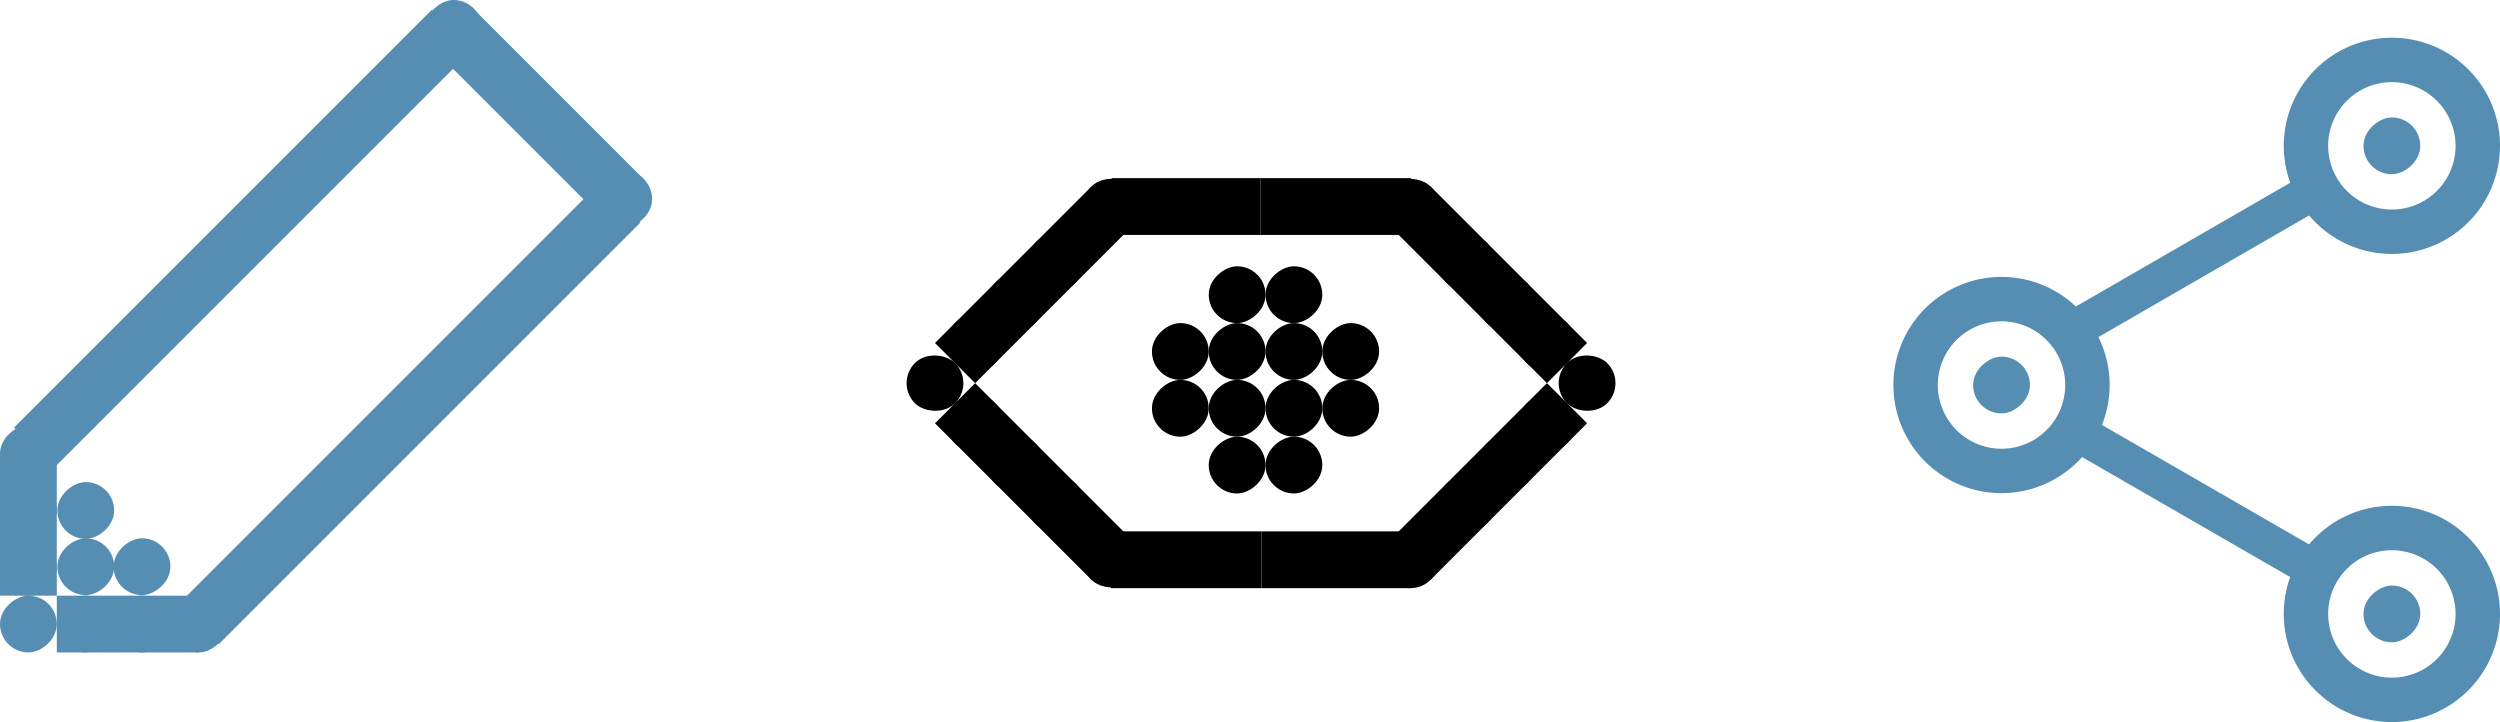 <svg xmlns="http://www.w3.org/2000/svg" viewBox="0 0 168.832 48.762">
  <defs>
    <style>
      .cls-1 {
        fill: #568db3;
      }
    </style>
  </defs>
  <g id="Calque_2" data-name="Calque 2">
    <g id="fond">
      <g>
        <g>
          <rect class="cls-1" y="40.227" width="3.835" height="3.835" rx="1.918" transform="translate(44.063 40.227) rotate(90)"/>
          <rect class="cls-1" x="3.874" y="36.353" width="3.835" height="3.835" rx="1.918" transform="translate(44.063 32.479) rotate(90)"/>
          <rect class="cls-1" x="7.671" y="36.353" width="3.835" height="3.835" rx="1.918" transform="translate(47.86 28.682) rotate(90)"/>
          <rect class="cls-1" x="3.874" y="32.556" width="3.835" height="3.835" rx="1.918" transform="translate(40.266 28.682) rotate(90)"/>
          <rect class="cls-1" x="3.835" y="40.227" width="3.835" height="3.835" rx="1.918" transform="translate(47.898 36.392) rotate(90)"/>
          <rect class="cls-1" x="7.671" y="40.227" width="3.835" height="3.835" rx="1.918" transform="translate(51.734 32.556) rotate(90)"/>
          <rect class="cls-1" x="11.506" y="40.227" width="3.835" height="3.835" rx="1.918" transform="translate(55.569 28.721) rotate(90)"/>
          <rect class="cls-1" y="36.392" width="3.835" height="3.835" rx="1.918" transform="translate(40.227 36.392) rotate(90)"/>
          <rect class="cls-1" y="32.556" width="3.835" height="3.835" rx="1.918" transform="translate(36.392 32.556) rotate(90)"/>
          <rect class="cls-1" y="28.721" width="3.835" height="3.835" rx="1.918" transform="translate(32.556 28.721) rotate(90)"/>
          <rect class="cls-1" x="28.709" width="3.835" height="3.835" rx="1.918" transform="translate(32.545 -28.709) rotate(90)"/>
          <rect class="cls-1" x="40.204" y="11.529" width="3.835" height="3.835" rx="1.918" transform="translate(55.568 -28.675) rotate(90)"/>
          <rect class="cls-1" x="7.521" y="25.989" width="40.281" height="3.835" transform="translate(-11.631 27.733) rotate(-45)"/>
          <rect class="cls-1" x="-2.877" y="33.515" width="9.589" height="3.835" transform="translate(-33.515 37.351) rotate(-90)"/>
          <rect class="cls-1" x="3.835" y="40.227" width="9.589" height="3.835"/>
          <rect class="cls-1" x="28.134" y="5.744" width="16.38" height="3.835" transform="translate(56.59 38.765) rotate(-135)"/>
          <rect class="cls-1" x="-3.545" y="14.213" width="39.897" height="3.835" transform="translate(-6.601 16.324) rotate(-45)"/>
        </g>
        <g>
          <rect x="81.629" y="29.491" width="3.835" height="3.835" rx="1.918" transform="translate(114.955 -52.138) rotate(90)"/>
          <rect x="85.464" y="29.491" width="3.835" height="3.835" rx="1.918" transform="translate(118.79 -55.974) rotate(90)"/>
          <rect x="77.793" y="25.655" width="3.835" height="3.835" rx="1.918" transform="translate(107.284 -52.138) rotate(90)"/>
          <rect x="81.629" y="25.655" width="3.835" height="3.835" rx="1.918" transform="translate(111.12 -55.974) rotate(90)"/>
          <rect x="85.464" y="25.655" width="3.835" height="3.835" rx="1.918" transform="translate(114.955 -59.809) rotate(90)"/>
          <rect x="89.3" y="25.655" width="3.835" height="3.835" rx="1.918" transform="translate(118.79 -63.645) rotate(90)"/>
          <rect x="77.793" y="21.82" width="3.835" height="3.835" rx="1.918" transform="translate(103.449 -55.974) rotate(90)"/>
          <rect x="81.629" y="21.82" width="3.835" height="3.835" rx="1.918" transform="translate(107.284 -59.809) rotate(90)"/>
          <rect x="85.464" y="21.82" width="3.835" height="3.835" rx="1.918" transform="translate(111.12 -63.645) rotate(90)"/>
          <rect x="89.3" y="21.82" width="3.835" height="3.835" rx="1.918" transform="translate(114.955 -67.48) rotate(90)"/>
          <rect x="81.629" y="17.984" width="3.835" height="3.835" rx="1.918" transform="translate(103.449 -63.645) rotate(90)"/>
          <rect x="85.464" y="17.984" width="3.835" height="3.835" rx="1.918" transform="translate(107.284 -67.48) rotate(90)"/>
          <rect x="61.224" y="23.957" width="3.835" height="3.835" rx="1.918" transform="translate(126.086 -0.477) rotate(135)"/>
          <path d="M65.854,26.669h0a1.918,1.918,0,0,1,1.918,1.918v0a1.918,1.918,0,0,1-1.918,1.918h0A1.918,1.918,0,0,1,63.936,28.587v0A1.918,1.918,0,0,1,65.854,26.669Z" transform="translate(132.634 2.236) rotate(135)"/>
          <path d="M68.566,29.381h0a1.918,1.918,0,0,1,1.918,1.918v0a1.918,1.918,0,0,1-1.918,1.918h0a1.918,1.918,0,0,1-1.918-1.918v0A1.918,1.918,0,0,1,68.566,29.381Z" transform="translate(139.181 4.948) rotate(135)"/>
          <rect x="69.36" y="32.094" width="3.835" height="3.835" rx="1.918" transform="translate(145.729 7.66) rotate(135)"/>
          <path d="M65.854,21.245h0a1.918,1.918,0,0,1,1.918,1.918v0a1.918,1.918,0,0,1-1.918,1.918h0a1.918,1.918,0,0,1-1.918-1.918v0A1.918,1.918,0,0,1,65.854,21.245Z" transform="translate(128.798 -7.024) rotate(135)"/>
          <path d="M68.566,18.533h0a1.918,1.918,0,0,1,1.918,1.918v0a1.918,1.918,0,0,1-1.918,1.918h0a1.918,1.918,0,0,1-1.918-1.918v0a1.918,1.918,0,0,1,1.918-1.918Z" transform="translate(131.51 -13.572) rotate(135)"/>
          <rect x="69.36" y="15.821" width="3.835" height="3.835" rx="1.918" transform="translate(134.222 -20.119) rotate(135)"/>
          <rect x="73.151" y="35.884" width="3.835" height="3.835" rx="1.918" transform="translate(154.88 11.45) rotate(135)"/>
          <rect x="73.151" y="12.03" width="3.835" height="3.835" rx="1.918" transform="translate(138.013 -29.271) rotate(135)"/>
          <rect x="75.02" y="35.884" width="10.165" height="3.835"/>
          <rect x="62.308" y="17.316" width="14.949" height="3.835" transform="translate(6.839 54.978) rotate(-45)"/>
          <rect x="62.308" y="30.599" width="14.949" height="3.835" transform="translate(43.432 -39.82) rotate(45)"/>
          <rect x="75.069" y="12.03" width="10.068" height="3.835"/>
          <rect x="105.263" y="23.957" width="3.835" height="3.835" rx="1.918" transform="translate(13.096 83.367) rotate(-45)"/>
          <path d="M104.469,21.245h0a1.918,1.918,0,0,1,1.918,1.918v0a1.918,1.918,0,0,1-1.918,1.918h0a1.918,1.918,0,0,1-1.918-1.918v0A1.918,1.918,0,0,1,104.469,21.245Z" transform="translate(14.219 80.655) rotate(-45)"/>
          <rect x="99.839" y="18.533" width="3.835" height="3.835" rx="1.918" transform="translate(15.343 77.943) rotate(-45)"/>
          <rect x="97.127" y="15.821" width="3.835" height="3.835" rx="1.918" transform="translate(16.466 75.231) rotate(-45)"/>
          <path d="M104.469,26.669h0a1.918,1.918,0,0,1,1.918,1.918v0a1.918,1.918,0,0,1-1.918,1.918h0a1.918,1.918,0,0,1-1.918-1.918v0a1.918,1.918,0,0,1,1.918-1.918Z" transform="translate(10.384 82.243) rotate(-45)"/>
          <rect x="99.839" y="29.381" width="3.835" height="3.835" rx="1.918" transform="translate(7.672 81.12) rotate(-45)"/>
          <rect x="97.127" y="32.094" width="3.835" height="3.835" rx="1.918" transform="translate(4.96 79.996) rotate(-45)"/>
          <rect x="93.336" y="12.03" width="3.835" height="3.835" rx="1.918" transform="translate(18.036 71.44) rotate(-45)"/>
          <path d="M95.254,35.884h0a1.918,1.918,0,0,1,1.918,1.918v0a1.918,1.918,0,0,1-1.918,1.918h0a1.918,1.918,0,0,1-1.918-1.918v0a1.918,1.918,0,0,1,1.918-1.918Z" transform="translate(1.169 78.426) rotate(-45)"/>
          <rect x="85.137" y="12.03" width="10.165" height="3.835" transform="translate(180.439 27.896) rotate(180)"/>
          <rect x="93.064" y="30.599" width="14.949" height="3.835" transform="translate(194.624 -15.583) rotate(135)"/>
          <rect x="93.064" y="17.316" width="14.949" height="3.835" transform="translate(158.031 103.926) rotate(-135)"/>
          <rect x="85.185" y="35.884" width="10.068" height="3.835" transform="translate(180.439 75.604) rotate(180)"/>
        </g>
        <g>
          <rect class="cls-1" x="159.613" y="39.543" width="3.835" height="3.835" rx="1.918" transform="translate(202.991 -120.07) rotate(90)"/>
          <rect class="cls-1" x="159.613" y="7.932" width="3.835" height="3.835" rx="1.918" transform="translate(171.38 -151.681) rotate(90)"/>
          <rect class="cls-1" x="133.25" y="24.084" width="3.835" height="3.835" rx="1.918" transform="translate(161.17 -109.166) rotate(90)"/>
          <g>
            <rect class="cls-1" x="138.658" y="16.344" width="18.831" height="2.549" transform="translate(11.029 76.397) rotate(-30)"/>
            <rect class="cls-1" x="138.66" y="32.426" width="18.826" height="2.549" transform="translate(36.636 -69.465) rotate(29.971)"/>
            <path class="cls-1" d="M135.168,33.304a7.302,7.302,0,1,1,7.302-7.302A7.31,7.31,0,0,1,135.168,33.304Zm0-11.604a4.302,4.302,0,1,0,4.302,4.302A4.307,4.307,0,0,0,135.168,21.7Z"/>
            <path class="cls-1" d="M161.53,17.151a7.302,7.302,0,1,1,7.302-7.302A7.31,7.31,0,0,1,161.53,17.151Zm0-11.604a4.302,4.302,0,1,0,4.302,4.302A4.306,4.306,0,0,0,161.53,5.548Z"/>
            <path class="cls-1" d="M161.53,48.762a7.302,7.302,0,1,1,7.302-7.302A7.31,7.31,0,0,1,161.53,48.762Zm0-11.603a4.302,4.302,0,1,0,4.302,4.301A4.306,4.306,0,0,0,161.53,37.159Z"/>
          </g>
        </g>
      </g>
    </g>
  </g>
</svg>
